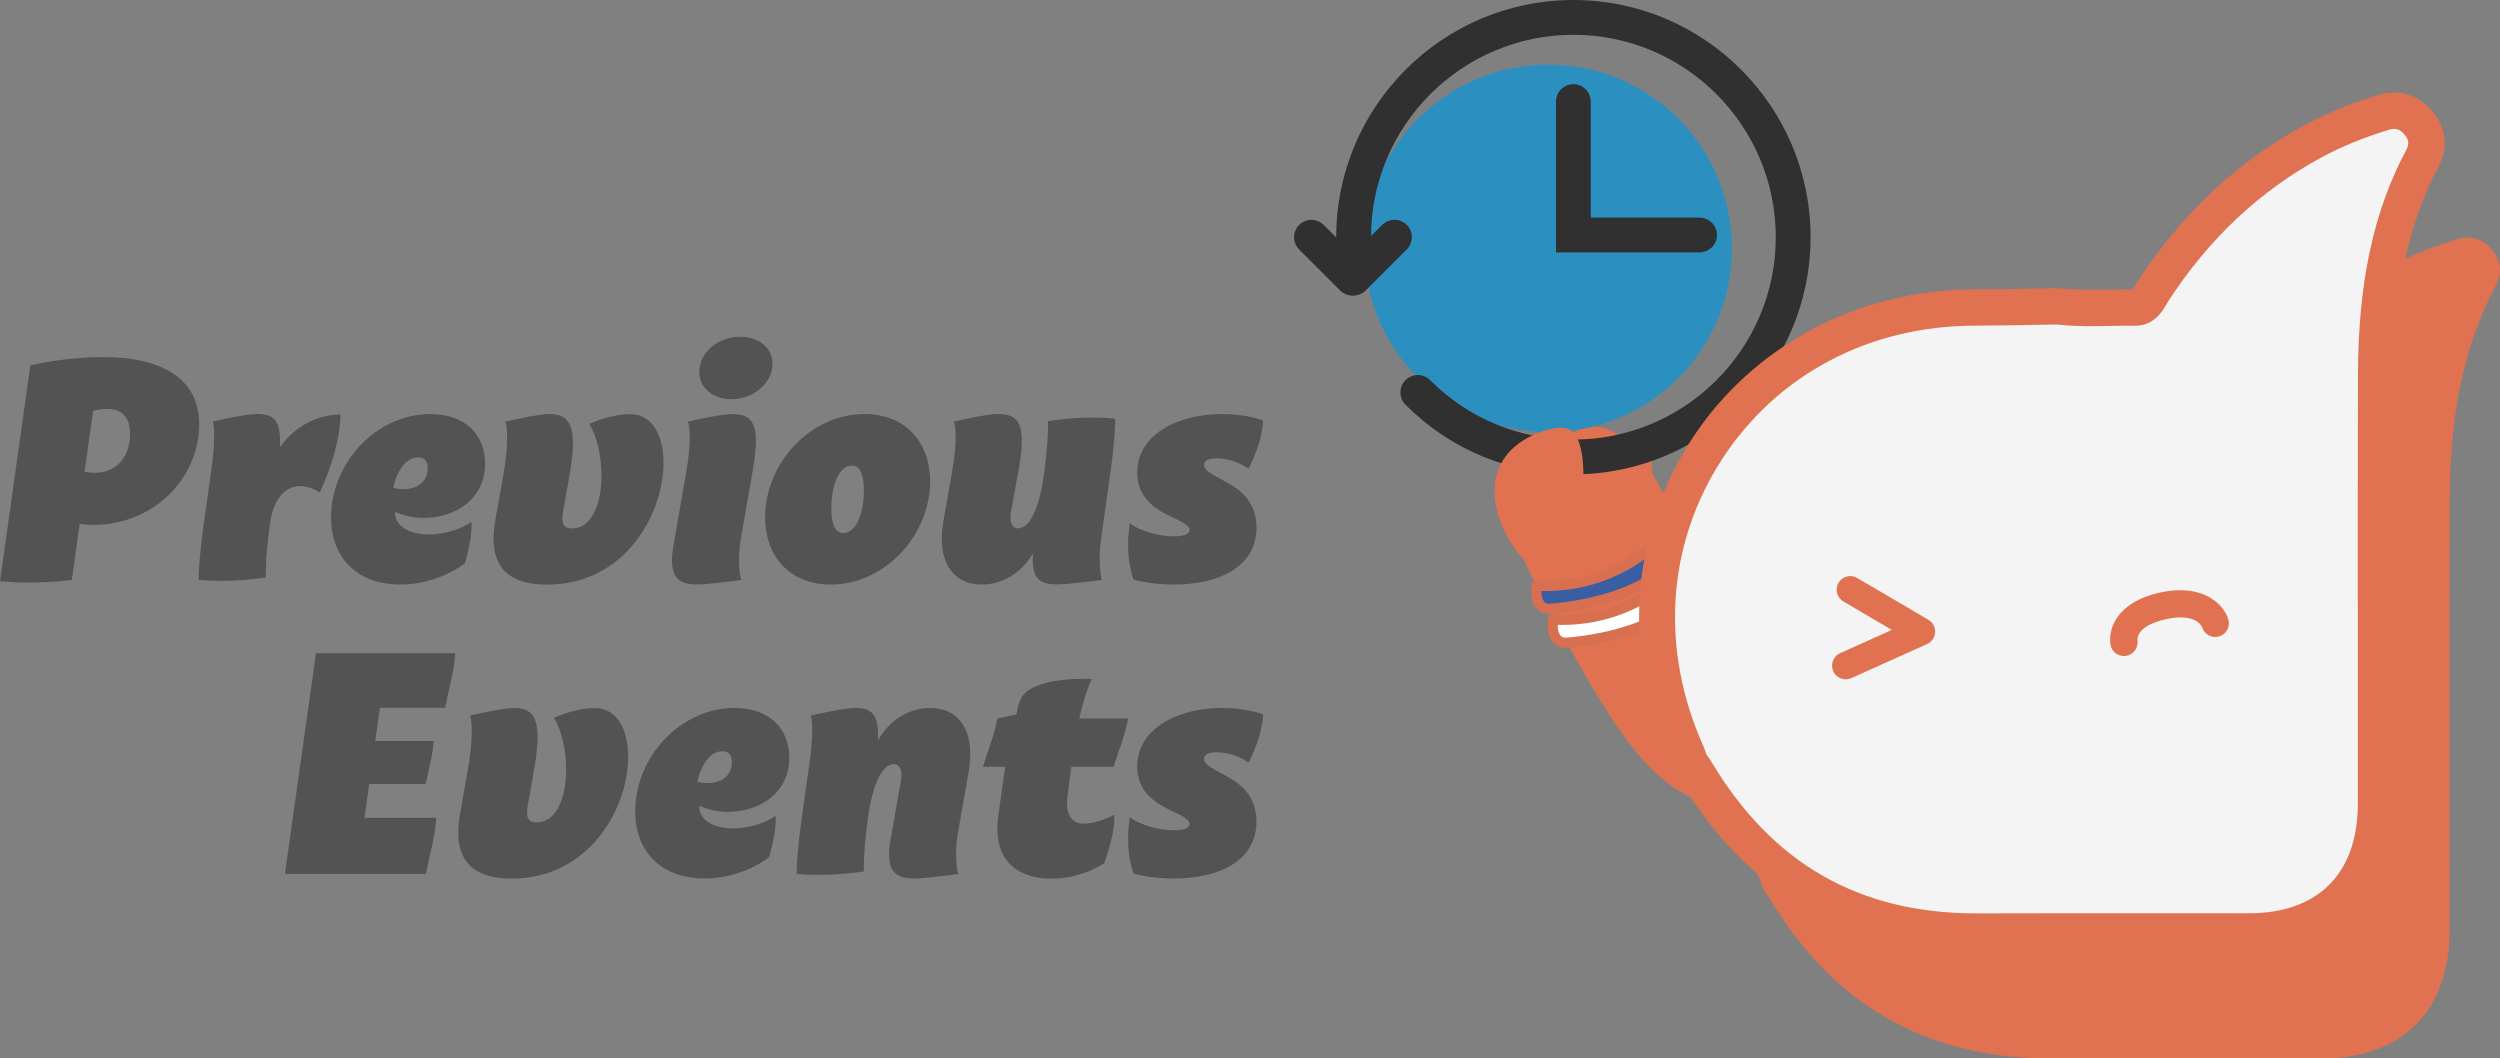 <svg xmlns="http://www.w3.org/2000/svg" xmlns:xlink="http://www.w3.org/1999/xlink" id="_图层_1" viewBox="11.75 152.12 471.26 199.52"><rect x="11.75" y="152.12" width="471.26" height="199.52" fill="#808080" stroke="none"/><defs><style>.cls-1{fill:#f4f4f4;}.cls-2{fill:#fff;}.cls-2,.cls-3{stroke:#d76f50;stroke-linejoin:round;stroke-width:1.92px;}.cls-4{fill:#303030;}.cls-5{fill:#535354;}.cls-6{fill:#2b90bf;}.cls-7{fill:#e07251;}.cls-8{clip-path:url(#clippath);}.cls-9{fill:none;}.cls-3{fill:#395ea1;}</style><clipPath id="clippath"><rect class="cls-9" x="255.7" y="152.02" width="97.42" height="89.65"/></clipPath></defs><g><path class="cls-5" d="M49.3,232.04c0,10.24-8.56,19.03-20.03,19.03-.83,0-1.68-.07-2.5-.18l-1.48,10.55c-4.66,.55-9.09,.66-13.54,.26l5.72-40.69c2.75-.68,8.34-1.59,13.58-1.59,11.79,0,18.24,4.46,18.24,12.63Zm-13.03,1.82c0-3.06-1.57-4.66-4.3-4.66-.95,0-1.91,.16-2.67,.36l-1.61,11.46c.71,.17,1.37,.23,1.81,.23,4.14,0,6.77-2.88,6.77-7.39Z"/><path class="cls-5" d="M75.95,230.27c-.13,4.51-1.52,9.5-3.92,14.67-4.66-2.87-8.5-.4-9.36,5.71-.73,5.22-.89,8.98-.8,10.32-4.42,.65-8.58,.82-12.66,.46-.06-1.23,.16-4.99,.98-10.78l1.41-10.03c.72-5.16,.58-8.22,.25-9.04,2.57-.61,6.62-1.42,8.33-1.42,3.13,0,4.58,1.06,4.33,6.25,2.88-4.03,7.2-6.15,11.43-6.15Z"/><path class="cls-5" d="M74.15,249.6c.02-10.16,8.48-19.43,18.71-19.43,6.93,0,10.34,4.23,10.34,9.36,0,6.43-5.32,10.22-11.63,10.22-2.03,0-3.86-.48-5.34-1.14,0,.09-.01,.18-.01,.27,0,2.33,2.64,3.99,6.39,3.99,3.43,0,6.57-1.34,8-2.36,.17,2.25-.43,4.88-1.2,7.77-2.18,1.72-6.79,4.03-12.16,4.03-8.14,0-13.08-4.97-13.1-12.71Zm18.21-9.2c0-1.42-.61-2.07-1.78-2.07-2.32,0-4.03,2.54-4.71,5.76,.55,.13,1.22,.24,1.89,.24,2.99,0,4.61-1.67,4.61-3.94Z"/><path class="cls-5" d="M105.12,250.21l1.52-8.61c.94-5.31,.78-8.84,.4-10.01,2.57-.61,6.62-1.42,8.33-1.42,3.82,0,5.36,2.27,3.75,11.43l-1.23,7c-.34,1.92-.12,3.13,1.69,3.13,3.83,0,5.55-4.83,5.55-9.96,0-3.62-.83-7.4-2.31-9.73,1.69-.8,4.96-1.86,7.72-1.86,4.09,0,6.28,3.91,6.28,9.2,0,9.64-7.28,22.94-21.94,22.94-8.33,0-11.12-4.39-9.76-12.1Z"/><path class="cls-5" d="M153.69,240.52l-.22,1.3-1.54,8.84-.55,3.16c-.55,3.19-.31,6.55,.12,7.62-2.58,.37-6.63,.85-8.35,.85-3.82,0-5.46-1.55-4.41-7.62l.7-4,1.54-8.84,.2-1.19c.86-5.14,.64-8.22,.22-9.04,2.57-.61,6.62-1.42,8.33-1.42,3.82,0,5.47,1.63,3.95,10.35Zm-2.42-24.92c3.54,0,6.1,2.12,6.1,5.08,0,3.79-3.76,6.69-7.76,6.69-3.53,0-6.04-2.17-6.04-5.15,0-3.81,3.71-6.62,7.7-6.62h0Z"/><path class="cls-5" d="M168.36,262.31c-7.45,0-12.36-4.97-12.38-12.69,.02-10.15,8.49-19.45,18.72-19.45,7.46,0,12.36,4.99,12.38,12.69-.02,10.16-8.5,19.45-18.72,19.45h0Zm6.24-17.71c0-3.23-.81-4.72-2.27-4.72-2.34,0-3.87,3.56-3.87,8.02,0,3.24,.8,4.7,2.25,4.7,2.35,0,3.89-3.54,3.89-8Z"/><path class="cls-5" d="M221.96,231.04c.06,1.23-.16,4.99-.98,10.78l-1.69,12.01c-.45,3.21-.21,6.56,.18,7.6-2.63,.37-6.76,.85-8.51,.85-3.42,0-4.82-1.26-4.47-5.86-2.25,3.85-5.92,5.89-9.68,5.89-5.5,0-8.56-4.39-7.2-12.1l1.48-8.39,.2-1.19c.88-5.16,.66-8.21,.24-9.04,2.57-.61,6.62-1.42,8.33-1.42,3.82,0,5.48,1.63,3.94,10.35l-.23,1.3-1.25,6.77c-.35,1.92,.18,3.12,1.37,3.12,2.19,0,3.96-3.86,4.81-9.9,.73-5.22,.89-8.98,.8-10.32,4.42-.65,8.58-.82,12.66-.46h0Z"/><path class="cls-5" d="M225.39,261.35c-1.12-3.47-1.21-7.01-.68-10.6,1.34,1.1,4.84,2.47,8.38,2.47,1.8,0,2.9-.42,2.9-1.22s-1.19-1.39-3.37-2.44c-2.27-1.09-6.51-3.13-6.51-8.35,0-6.99,7.35-11.04,16.01-11.04,3.46,0,6.45,.69,7.75,1.23-.17,2.81-1.15,5.9-2.76,9.07-1.21-.88-3.48-1.95-5.96-1.95-1.3,0-2.43,.32-2.43,1.24,0,.98,1.33,1.69,3.67,2.95,2.25,1.21,6.21,3.34,6.21,8.81,0,7.15-6.52,10.79-15.63,10.79-3.5,0-6.28-.55-7.58-.96Z"/><path class="cls-5" d="M95.66,285.54h-12.29l-.88,6.25h11.01c-.14,2.61-.98,5.41-1.5,8.11h-10.65l-.9,6.38h13.54c-.18,3.4-1.28,7.05-1.95,10.57h-26.58l5.85-41.6h26.25c-.18,3.31-1.24,6.86-1.9,10.3Z"/><path class="cls-5" d="M98.46,305.62l1.52-8.61c.94-5.31,.78-8.84,.4-10.01,2.57-.61,6.62-1.42,8.33-1.42,3.82,0,5.36,2.27,3.75,11.43l-1.23,7c-.34,1.92-.12,3.13,1.69,3.13,3.83,0,5.55-4.83,5.55-9.96,0-3.62-.83-7.4-2.31-9.73,1.69-.8,4.96-1.86,7.72-1.86,4.09,0,6.28,3.91,6.28,9.2,0,9.64-7.28,22.94-21.94,22.94-8.33,0-11.12-4.39-9.76-12.1Z"/><path class="cls-5" d="M131.49,305.01c.02-10.16,8.48-19.43,18.71-19.43,6.93,0,10.34,4.23,10.34,9.36,0,6.43-5.32,10.22-11.63,10.22-2.03,0-3.86-.48-5.34-1.14,0,.09-.01,.18-.01,.27,0,2.33,2.64,3.99,6.39,3.99,3.43,0,6.57-1.34,8-2.36,.17,2.25-.43,4.88-1.2,7.77-2.18,1.72-6.79,4.03-12.16,4.03-8.14,0-13.08-4.97-13.1-12.71Zm18.21-9.2c0-1.42-.61-2.07-1.78-2.07-2.32,0-4.03,2.54-4.71,5.76,.55,.13,1.22,.24,1.89,.24,2.99,0,4.61-1.67,4.61-3.94Z"/><path class="cls-5" d="M194.34,297.68l-1.48,8.39-.56,3.19c-.56,3.16-.32,6.52,.12,7.59-2.57,.38-6.62,.87-8.33,.87-3.82,0-5.49-1.55-4.42-7.59l.72-4.06,1.19-6.78c.34-1.91-.18-3.12-1.37-3.12-2.19,0-3.96,3.86-4.81,9.9-.73,5.22-.89,8.98-.8,10.32-4.42,.65-8.58,.82-12.66,.46-.06-1.23,.16-4.99,.98-10.78l1.41-10.03c.72-5.16,.58-8.22,.25-9.04,2.57-.61,6.62-1.42,8.33-1.42,3.1,0,4.56,1.04,4.34,6.12,2.2-3.96,5.97-6.12,9.84-6.12,5.5,0,8.61,4.39,7.25,12.1Z"/><path class="cls-5" d="M215.96,307.39c2.05,0,4.49-.95,5.84-1.7,.14,2.54-.69,5.63-1.86,9.11-1.86,1.24-5.47,2.95-10.05,2.95-5.11,0-11.29-2.4-9.94-11.97l1.28-9.11h-4.19c.9-3.04,2.24-6.14,2.71-9.12l3.61-.74c.1-.79,.31-1.77,.74-2.79,1.94-4.56,13.43-3.91,13.43-3.91,0,0-1.22,2.54-2.33,7.44h9.19c-.47,2.97-1.81,6.08-2.71,9.12h-7.98l-.74,5.72c-.51,3.94,1.48,5,3,5h0Z"/><path class="cls-5" d="M225.39,316.76c-1.12-3.47-1.21-7.01-.68-10.6,1.34,1.1,4.84,2.47,8.38,2.47,1.8,0,2.9-.42,2.9-1.22s-1.19-1.39-3.37-2.44c-2.27-1.09-6.51-3.13-6.51-8.35,0-6.99,7.35-11.04,16.01-11.04,3.46,0,6.45,.69,7.75,1.23-.17,2.81-1.15,5.9-2.76,9.07-1.21-.88-3.48-1.95-5.96-1.95-1.3,0-2.43,.32-2.43,1.24,0,.98,1.33,1.69,3.67,2.95,2.25,1.21,6.21,3.34,6.21,8.81,0,7.15-6.52,10.79-15.63,10.79-3.5,0-6.28-.55-7.58-.96Z"/></g><g><path class="cls-7" d="M309.11,233.26c12.93-6.02,23.22,27.41,27.22,42.89v28.03c-.14-.02-.27-.04-.41-.07-13.3-2.4-20.7-15.44-34.53-41.59-9.53-18.02-5.24-23.23,7.72-29.26Z"/><path class="cls-3" d="M327.99,250.22s-9.01,13.2-26.6,12.31c0,0-.64,4.62,2.68,4.35s20.15-1.88,25.73-12.67c0,0,1.54-4.48-1.81-3.99Z"/><path class="cls-2" d="M331.06,256.61s-9.01,13.2-26.6,12.31c0,0-.64,4.62,2.68,4.35s20.15-1.88,25.73-12.67c0,0,1.54-4.48-1.81-3.99Z"/><path class="cls-7" d="M316.75,234.07s-5.72,5.13-6.04,9.73c-.32,4.6,12.5-2.37,12.5-2.37,0,0,.41-8.53-6.46-7.36Z"/><g><path class="cls-6" d="M268.97,198.94c0,19.12,15.5,34.63,34.63,34.63s34.63-15.5,34.63-34.63-15.5-34.63-34.63-34.63-34.63,15.5-34.63,34.63h0Zm0,0"/><g class="cls-8"><path class="cls-4" d="M332.13,199.7h-27.07v-28.43c0-1.81,1.47-3.28,3.28-3.28s3.28,1.47,3.28,3.28v21.87h20.51c1.17,0,2.25,.63,2.84,1.64,.59,1.02,.59,2.27,0,3.28-.59,1.01-1.67,1.64-2.84,1.64h0Zm-65.22,8.12c-1.33,0-2.52-.8-3.03-2.03-.51-1.23-.23-2.64,.71-3.57l7.7-7.7c.83-.83,2.04-1.16,3.17-.86,1.13,.3,2.02,1.19,2.32,2.32,.3,1.13-.02,2.34-.86,3.17l-7.7,7.7c-.61,.62-1.45,.96-2.32,.96h0Zm0,0"/><path class="cls-4" d="M266.67,207.82c-.87,0-1.7-.34-2.32-.96l-7.7-7.7c-.83-.83-1.16-2.04-.86-3.17,.3-1.13,1.19-2.02,2.32-2.32,1.13-.3,2.34,.02,3.17,.86l7.7,7.7c.94,.94,1.22,2.35,.71,3.57-.51,1.23-1.7,2.02-3.03,2.03h0Zm0,0"/></g><path class="cls-4" d="M308.34,241.54c-11.94,0-23.17-4.65-31.61-13.09-.85-.82-1.19-2.04-.89-3.19,.3-1.15,1.2-2.04,2.34-2.34,1.15-.3,2.36,.04,3.19,.89,7.14,7.18,16.85,11.2,26.97,11.17,21.03,0,38.15-17.11,38.15-38.15s-17.11-38.15-38.15-38.15-38.15,17.11-38.15,38.15c0,1.81-1.47,3.28-3.28,3.28s-3.28-1.47-3.28-3.28c0-24.65,20.06-44.71,44.71-44.71s44.71,20.06,44.71,44.71-20.06,44.71-44.71,44.71h0Zm0,0"/></g><path class="cls-7" d="M301.11,233.96s5.39-2.54,7.33-.22c3.98,4.74,.75,24.83-4.03,26.74s-19.99-19.1-3.3-26.52Z"/><g><path class="cls-7" d="M413.53,233.77c4.8,.57,9.62,.16,14.43,.24,2.02,.03,2.6-1.68,3.44-2.98,7.71-11.95,17.61-21.55,30.15-28.33,4.26-2.3,8.74-4.06,13.36-5.48,2.65-.81,4.89-.05,6.63,2.04,1.68,2.01,1.93,4.3,.7,6.61-6.77,12.67-8.66,26.43-8.71,40.52-.1,27.06-.02,54.13-.03,81.19,0,15.1-8.94,24.04-23.98,24.05-17.03,0-34.06-.04-51.09,.01-23.46,.07-41.09-10.1-53.13-30.2-.33-.55-.73-1.05-1.09-1.58-.21-.6-.38-1.22-.64-1.8-18.15-40.5,9.93-83.99,54.26-84.07,5.24,0,10.47-.15,15.71-.22Z"/><g><path class="cls-1" d="M399.69,209.87c4.8,.57,9.62,.16,14.43,.24,2.02,.03,2.6-1.68,3.44-2.98,7.71-11.95,17.61-21.55,30.15-28.33,4.26-2.3,8.74-4.06,13.36-5.48,2.65-.81,4.89-.05,6.63,2.04,1.68,2.01,1.93,4.3,.7,6.61-6.77,12.67-8.66,26.43-8.71,40.52-.1,27.06-.02,54.13-.03,81.19,0,15.1-8.94,24.04-23.98,24.05-17.03,0-34.06-.04-51.09,.01-23.46,.07-41.09-10.1-53.13-30.2-.33-.55-.73-1.05-1.09-1.58-.21-.6-.38-1.22-.64-1.8-18.15-40.5,9.93-83.99,54.26-84.07,5.24,0,10.47-.15,15.71-.22Z"/><path class="cls-7" d="M384.32,331.17c-24.38,0-43.16-10.72-55.82-31.87-.17-.28-.36-.55-.56-.81l-.41-.56c-.18-.26-.32-.53-.42-.83l-.22-.65c-.1-.3-.19-.6-.32-.89-9.01-20.09-7.53-42.71,3.97-60.48,11.47-17.75,31.44-28.37,53.41-28.41,3.54,0,7.09-.07,10.63-.14l5.04-.09c.13,0,.3,0,.46,.02,2.98,.36,5.98,.3,9.19,.25,1.52-.02,3.05-.05,4.55-.04,.12-.17,.25-.41,.35-.59,.16-.28,.33-.56,.5-.82,8.23-12.75,18.79-22.67,31.4-29.48,4.18-2.26,8.76-4.14,13.98-5.74,3.95-1.21,7.58-.09,10.26,3.12,2.58,3.09,2.98,6.89,1.09,10.42-5.61,10.5-8.25,22.86-8.31,38.91-.07,17.68-.06,35.35-.04,53.03v28.15c0,16.94-10.5,27.48-27.4,27.48h-18.25c-10.94-.02-21.89-.02-32.83,.01h-.27Zm-50.88-36.79l.05,.06c.32,.43,.63,.87,.9,1.33,11.5,19.19,27.83,28.53,49.93,28.53h.25c10.95-.03,21.9-.03,32.86-.02h18.24c13.05,0,20.54-7.51,20.54-20.62v-28.14c-.02-17.69-.03-35.37,.03-53.06,.06-17.21,2.97-30.6,9.12-42.12,.57-1.06,.48-1.85-.31-2.8-.9-1.08-1.7-1.35-2.98-.96-4.78,1.47-8.95,3.17-12.73,5.22-11.58,6.26-21.31,15.4-28.9,27.17l-.33,.55c-.76,1.31-2.33,4.01-5.94,4.01h-.11c-1.57-.03-3.11,0-4.67,.03-3.2,.06-6.52,.12-9.88-.27l-4.8,.08c-3.58,.07-7.16,.13-10.74,.14-19.94,.04-37.31,9.25-47.67,25.28-10.38,16.05-11.64,35.72-3.47,53.96,.23,.51,.41,1.04,.58,1.57l.02,.05Z"/></g><path class="cls-7" d="M412.11,275.78c-1.19,0-2.23-.79-2.48-1.98-.56-2.65,.7-8.16,9.49-10.02,8.27-1.75,11.92,2.56,12.68,5.09,.41,1.36-.35,2.8-1.71,3.21-1.36,.41-2.75-.33-3.19-1.65-.13-.33-1.28-2.78-6.71-1.62-5.7,1.21-5.55,3.73-5.51,4.01,.18,1.37-.75,2.69-2.11,2.92-.15,.03-.3,.04-.45,.04Z"/><path class="cls-7" d="M359.66,280.17c-.98,0-1.92-.56-2.34-1.52-.58-1.29,0-2.82,1.29-3.4l9.75-4.39-9.12-5.36c-1.23-.72-1.64-2.3-.92-3.52,.72-1.22,2.29-1.64,3.52-.91l13.42,7.88c.83,.49,1.32,1.4,1.27,2.36-.05,.96-.64,1.81-1.51,2.21l-14.29,6.43c-.34,.15-.7,.23-1.06,.23Z"/></g></g></svg>